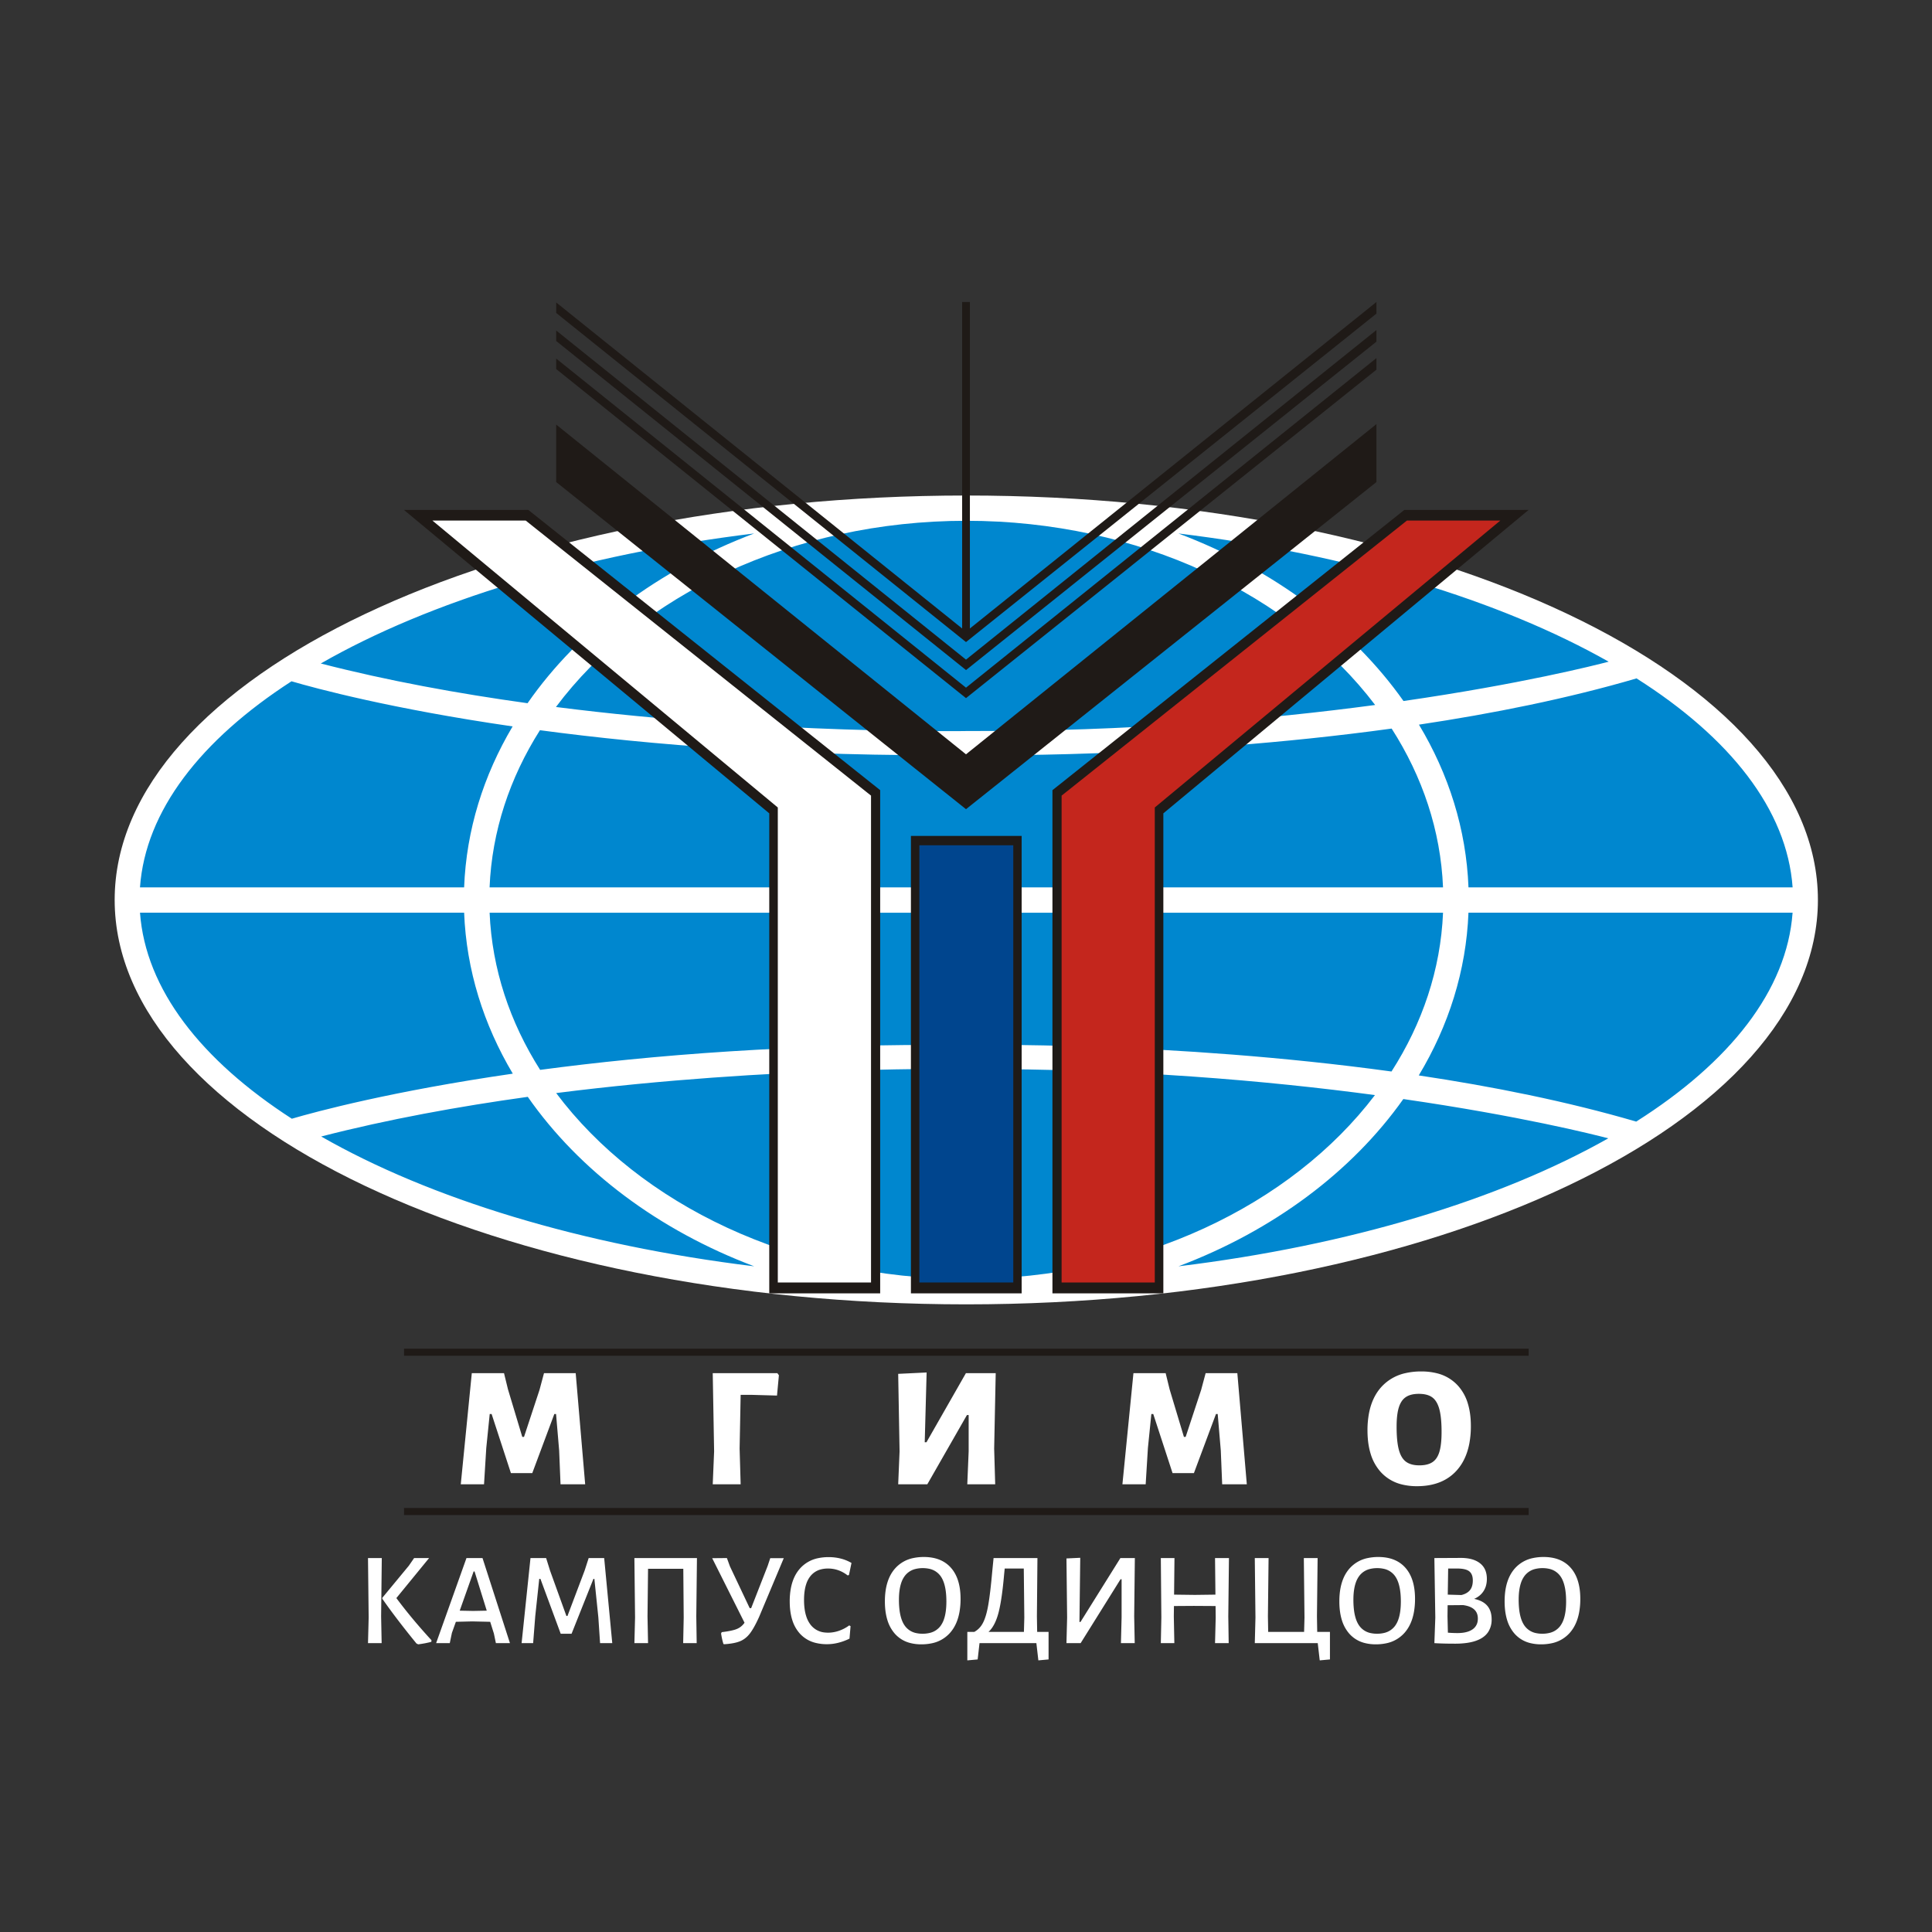 <?xml version="1.0" encoding="UTF-8"?>
<svg version="1.1" viewBox="0 0 250 250" xmlns="http://www.w3.org/2000/svg">
    <rect x="0" y="0" width="250" height="250" fill="#333333" stroke="none"/>
    <g transform="matrix(.343 0 0 .343 -14.121 -4.326)" fill-rule="evenodd">
        <g>
            <path d="m405.71 199.55c176.96 0 321.28 68.537 321.28 152.57 0 84.036-144.32 152.57-321.28 152.57s-321.28-68.535-321.28-152.57c0-84.032 144.32-152.57 321.28-152.57z"
                  fill="#fff"/>
            <path d="m485.75 213.87c64.709 7.903 121.26 25.148 162.3 48.368-5.214 1.373-32.976 8.412-77.395 14.843-19.418-27.506-49.147-49.724-84.909-63.211zm74.205 64.702c-40.425 5.419-92.832 10.027-153.5 9.82 0 0-73.433 1.382-155.55-9.061 31.412-41.997 89.084-70.248 154.81-70.248 65.326 0 122.7 27.908 154.24 69.488zm-319.76-0.666c-26.095-3.624-52.774-8.48-78.007-14.985 41.143-23.564 98.155-41.071 163.49-49.053-36.116 13.623-66.084 36.149-85.486 64.039zm418.37-9.365c35.24 22.342 56.792 49.499 58.884 78.847h-122.28c-0.835-21.925-7.455-42.714-18.686-61.396 27.765-4.158 55.971-9.798 82.085-17.451zm-73.006 78.847h-359.69c0.874-21.245 7.625-41.344 19-59.297 41.606 5.557 95.911 9.987 161.59 9.377 0 0 76.42 1.461 159.72-9.996 11.611 18.11 18.503 38.428 19.387 59.916zm-369.3 0h-122.28c2.058-28.871 22.938-55.623 57.163-77.755 9.135 2.676 37.644 10.387 83.416 17.024-10.989 18.512-17.47 39.066-18.295 60.731zm501.18 9.548c-2.144 29.34-23.735 56.482-59.003 78.809-26.099-7.64-54.281-13.272-82.021-17.424 11.248-18.679 17.89-39.461 18.745-61.385h122.29zm-151.33 59.91c-83.272-11.446-159.65-9.983-159.65-9.983-65.644-0.609-119.92 3.814-161.52 9.366-11.395-17.947-18.164-38.042-19.061-59.286h359.69c-0.907 21.487-7.816 41.8-19.449 59.904zm-331.49 0.815c-45.594 6.608-74.07 14.285-83.352 16.997-34.25-22.13-55.17-48.87-57.279-77.73h122.28c0.846 21.664 7.345 42.213 18.352 60.719zm413.29 24.393c-41.034 23.179-97.522 40.39-162.15 48.285 35.713-13.47 65.41-35.647 84.828-63.103 44.048 6.373 71.738 13.351 77.325 14.818zm-322.23 48.28c-65.26-7.97-122.21-25.45-163.34-48.97 25.215-6.493 51.869-11.341 77.938-14.96 19.404 27.837 49.336 50.323 85.404 63.928zm-74.687-65.353c82.084-10.433 155.47-9.048 155.47-9.048 60.623-0.207 113 4.393 153.42 9.807-31.552 41.522-88.89 69.383-154.16 69.383-65.665 0-123.3-28.203-154.73-70.142z"
                  fill="#0087cf"/>
            <path d="m560.44 126.55-153.37 123.16v-123.16h-2.926v123.16l-153.15-122.99v3.953l154.61 124.17 154.84-123.91zm0 10.572-154.84 124.34-154.61-124.17v3.953l154.62 124.16 154.83-123.9zm0 10.578-154.84 124.34-154.61-124.16v3.953l154.61 124.16 154.84-123.91zm0 24.916-154.84 124.57-154.61-124.4v21.68l154.61 123.42 154.84-123.41zm-366.87 32.379 137.81 114.46v181.09h41.842v-189.84l-132.74-105.72zm377.38 0-132.74 105.72v189.83h41.84v-181.09l137.81-114.47zm-186.13 122.97v172.58h41.779v-172.58zm-191.23 193.45v2.66h424.28v-2.66zm0 60.105v2.66h424.28v-2.66z"
                  fill="#1f1a17"/>
        </g>
        <g fill="#fff">
            <g transform="translate(215 530)">
                <path d="M 43.355 0.651 L 46.93 42.576 L 37.635 42.576 L 37.115 29.836 L 35.945 16.056 L 35.295 16.056 L 26.975 38.351 L 18.915 38.351 L 11.635 16.056 L 10.92 16.056 L 9.62 28.861 L 8.775 42.576 L 0 42.576 L 4.16 0.651 L 16.315 0.651 L 17.81 6.761 L 23.205 24.701 L 23.855 24.701 L 29.705 6.956 L 31.395 0.651 L 43.355 0.651 Z"/>
                <path d="M 79.43 0.651 L 80.015 1.431 L 79.3 9.101 L 70.07 8.841 L 65.585 8.841 L 65.195 29.121 L 65.585 42.576 L 55.055 42.576 L 55.575 30.161 L 55.055 0.651 L 79.43 0.651 Z"
                      transform="translate(40 0)"/>
                <path d="M 85.02 42.576 L 85.54 30.161 L 85.02 0.911 L 95.745 0.391 L 95.03 26.716 L 95.68 26.716 L 110.565 0.651 L 121.81 0.651 L 121.225 29.121 L 121.615 42.576 L 111.085 42.576 L 111.605 30.161 L 111.605 16.446 L 110.955 16.446 L 96.005 42.576 L 85.02 42.576 Z"
                      transform="translate(80 0)"/>
                <path d="M 172.965 0.651 L 176.54 42.576 L 167.245 42.576 L 166.725 29.836 L 165.555 16.056 L 164.905 16.056 L 156.585 38.351 L 148.525 38.351 L 141.245 16.056 L 140.53 16.056 L 139.23 28.861 L 138.385 42.576 L 129.61 42.576 L 133.77 0.651 L 145.925 0.651 L 147.42 6.761 L 152.815 24.701 L 153.465 24.701 L 159.315 6.956 L 161.005 0.651 L 172.965 0.651 Z"
                      transform="translate(120 0)"/>
                <path d="M 207.998 0.627 A 24.007 24.007 0 0 0 202.345 0.001 A 26.209 26.209 0 0 0 196.462 0.624 A 17.243 17.243 0 0 0 187.362 5.786 Q 183.801 9.675 182.634 15.769 A 34.39 34.39 0 0 0 182.065 22.231 A 37.542 37.542 0 0 0 182.179 25.199 Q 182.428 28.346 183.227 30.977 A 17.99 17.99 0 0 0 186.94 37.798 A 15.706 15.706 0 0 0 195.074 42.642 A 23.157 23.157 0 0 0 200.72 43.291 Q 210.405 43.291 215.735 37.343 A 18.191 18.191 0 0 0 218.166 33.888 Q 219.775 30.933 220.491 27.165 A 35.162 35.162 0 0 0 221.065 20.606 Q 221.065 15.82 219.921 12.094 A 17.461 17.461 0 0 0 216.19 5.363 A 15.797 15.797 0 0 0 207.998 0.627 Z M 201.435 8.451 Q 198.38 8.451 196.56 9.653 A 5.845 5.845 0 0 0 194.826 11.471 Q 194.371 12.2 194.041 13.119 A 11.044 11.044 0 0 0 193.895 13.553 A 15.342 15.342 0 0 0 193.416 15.621 Q 193.05 17.828 193.05 20.866 A 58.655 58.655 0 0 0 193.133 24.087 Q 193.314 27.376 193.895 29.543 Q 194.74 32.696 196.593 34.061 Q 198.445 35.426 201.63 35.426 A 13.12 13.12 0 0 0 203.58 35.29 Q 204.582 35.139 205.403 34.821 A 6.14 6.14 0 0 0 206.57 34.223 A 5.697 5.697 0 0 0 208.279 32.419 Q 208.841 31.507 209.203 30.291 A 15.966 15.966 0 0 0 209.648 28.282 Q 210.015 26.004 210.015 22.816 A 57.309 57.309 0 0 0 209.932 19.632 Q 209.767 16.667 209.269 14.621 A 15.497 15.497 0 0 0 209.17 14.236 A 11.929 11.929 0 0 0 208.529 12.42 Q 208.111 11.501 207.566 10.814 A 5.515 5.515 0 0 0 206.505 9.783 Q 204.685 8.451 201.435 8.451 Z"
                      transform="translate(160 0)"/>
            </g>
            <!--<path transform="translate(230 590)"
                  d="M 49.75 32.501 L 52.25 9.451 L 57.3 9.451 L 58.4 12.901 L 62.45 24.251 L 62.8 24.251 L 67.2 12.901 L 68.35 9.451 L 73.3 9.451 L 75.45 32.501 L 71.4 32.501 L 71 25.301 L 70.15 16.101 L 69.8 16.101 L 64.15 30.051 L 60.65 30.051 L 55.45 16.101 L 55.15 16.101 L 54.2 24.651 L 53.6 32.501 L 49.75 32.501 Z M 287.3 28.751 L 290.7 28.751 L 290.7 38.001 L 287.3 38.301 L 286.7 32.501 L 268.6 32.501 L 268.8 22.851 L 268.65 9.451 L 273.65 9.451 L 273.45 22.401 L 273.55 28.751 L 282.45 28.751 L 282.55 22.851 L 282.4 9.451 L 287.35 9.451 L 287.15 22.401 L 287.3 28.751 Z M 215.4 32.501 L 215.6 22.851 L 215.4 9.551 L 220.35 9.351 L 220.25 25.451 L 220.55 25.451 L 229.8 9.451 L 234.8 9.451 L 234.6 22.251 L 234.8 32.501 L 229.85 32.501 L 230 23.201 L 230.05 16.201 L 229.7 16.201 L 220.3 32.501 L 215.4 32.501 Z M 108.9 9.301 L 109.65 12.551 L 114.65 27.201 L 115 27.201 L 120 13.001 L 120.85 9.451 L 125.25 9.451 L 117.3 31.351 A 31.014 31.014 0 0 1 116.385 33.662 Q 115.9 34.75 115.379 35.644 A 14.367 14.367 0 0 1 114.65 36.776 Q 113.2 38.801 111.075 40.001 Q 109.437 40.926 107.041 41.643 A 33.761 33.761 0 0 1 105.55 42.051 L 105.1 42.051 A 10.29 10.29 0 0 1 103.783 40.417 A 13.394 13.394 0 0 1 103 39.051 L 103.15 38.501 A 24.797 24.797 0 0 0 105.413 37.983 Q 106.502 37.676 107.398 37.291 A 10.712 10.712 0 0 0 108.75 36.601 Q 110.8 35.351 112.5 32.501 L 104.1 9.551 L 108.9 9.301 Z M 261.5 9.451 L 261.3 22.401 L 261.45 32.501 L 256.45 32.501 L 256.65 22.851 L 251.55 22.801 L 246.75 22.901 L 246.9 32.501 L 241.9 32.501 L 242.1 22.851 L 241.95 9.451 L 246.95 9.451 L 246.8 19.051 L 251.75 19.101 L 256.6 19.101 L 256.55 9.451 L 261.5 9.451 Z M 100.55 9.451 L 100.35 23.901 L 100.55 32.501 L 95.5 32.501 L 95.75 24.401 L 95.6 13.051 L 86.6 13.051 L 86.45 23.901 L 86.6 32.501 L 81.6 32.501 L 81.8 24.401 L 81.65 9.451 L 100.55 9.451 Z M 207.15 28.851 L 210.35 28.851 L 210.35 38.001 L 207 38.301 L 206.4 32.501 L 190.45 32.501 L 189.85 38.001 L 186.5 38.301 L 186.5 28.851 L 188.35 28.851 Q 189.85 27.901 190.7 26.301 A 9.745 9.745 0 0 0 191.246 25.05 Q 191.73 23.712 192.075 21.826 A 55.557 55.557 0 0 0 192.339 20.237 Q 192.737 17.626 193.15 13.651 L 193.6 9.451 L 207.25 9.451 L 207.05 22.401 L 207.15 28.851 Z M 45.9 28.601 L 46.35 28.951 L 45.85 31.751 Q 44.4 32.651 42.7 32.851 A 4.549 4.549 0 0 1 41.479 32.569 A 3.582 3.582 0 0 1 40.2 31.726 A 3.991 3.991 0 0 1 39.25 30.095 A 5.467 5.467 0 0 1 39.05 29.151 L 38.7 29.151 A 19.041 19.041 0 0 1 36.612 31.072 Q 35.41 32.014 34.187 32.6 A 10.736 10.736 0 0 1 33.5 32.901 A 11.203 11.203 0 0 1 31.302 32.665 Q 29.975 32.379 28.947 31.747 A 6.254 6.254 0 0 1 28.075 31.101 Q 26.1 29.351 26.1 26.351 Q 26.1 22.933 28.96 21.492 A 8.677 8.677 0 0 1 30.95 20.801 L 38.85 19.051 L 38.9 16.351 Q 38.9 15.077 38.462 14.23 A 2.834 2.834 0 0 0 37.975 13.551 Q 37.13 12.683 35.597 12.608 A 6.067 6.067 0 0 0 35.3 12.601 A 7.906 7.906 0 0 0 32.537 13.112 A 9.45 9.45 0 0 0 31.9 13.376 A 13.37 13.37 0 0 0 30.461 14.15 Q 29.777 14.569 29.046 15.109 A 26.961 26.961 0 0 0 28.15 15.801 L 27.75 15.551 L 27.1 12.001 A 18.281 18.281 0 0 1 31.199 9.872 A 14.375 14.375 0 0 1 36.1 9.001 A 11.669 11.669 0 0 1 38.301 9.196 Q 39.572 9.44 40.574 9.99 A 6.277 6.277 0 0 1 41.55 10.651 A 5.387 5.387 0 0 1 43.491 14.274 A 7.798 7.798 0 0 1 43.55 15.251 A 15.681 15.681 0 0 1 43.539 15.736 Q 43.502 16.861 43.331 19.853 A 819.245 819.245 0 0 1 43.25 21.251 A 771.538 771.538 0 0 0 43.148 22.98 Q 42.977 25.948 42.954 26.865 A 9.69 9.69 0 0 0 42.95 27.101 A 4.396 4.396 0 0 0 42.97 27.54 Q 43.015 27.983 43.158 28.253 A 0.924 0.924 0 0 0 43.275 28.426 A 0.938 0.938 0 0 0 43.634 28.675 Q 43.928 28.797 44.372 28.801 A 3.362 3.362 0 0 0 44.4 28.801 A 3.711 3.711 0 0 0 44.721 28.785 Q 45.037 28.757 45.476 28.68 A 17.7 17.7 0 0 0 45.9 28.601 Z M 170.3 0.001 Q 176.95 0.001 180.55 4.101 Q 183.581 7.553 184.06 13.487 A 28.78 28.78 0 0 1 184.15 15.801 A 28.067 28.067 0 0 1 183.745 20.726 Q 183.259 23.449 182.19 25.607 A 13.716 13.716 0 0 1 180.3 28.476 A 12.501 12.501 0 0 1 173.087 32.597 A 18.733 18.733 0 0 1 169.35 32.951 A 16.514 16.514 0 0 1 165.17 32.451 A 11.433 11.433 0 0 1 159.175 28.726 A 13.896 13.896 0 0 1 156.55 23.806 Q 155.912 21.75 155.702 19.272 A 29.946 29.946 0 0 1 155.6 16.751 Q 155.6 8.701 159.425 4.351 A 12.436 12.436 0 0 1 166.398 0.384 A 18.806 18.806 0 0 1 170.3 0.001 Z M 23.05 0.401 L 10.7 15.501 A 185.635 185.635 0 0 0 18.595 25.368 A 223.594 223.594 0 0 0 23.95 31.401 L 23.9 32.001 Q 21.7 32.601 18.95 32.951 L 18.3 32.651 A 350.078 350.078 0 0 1 12.09 24.839 Q 8.381 20.026 5.4 15.751 L 5.4 15.401 L 15.4 3.301 L 17.4 0.401 L 23.05 0.401 Z M 143.35 10.301 L 142.5 14.551 L 142 14.751 Q 139.947 13.55 138.134 13.279 A 7.001 7.001 0 0 0 137.1 13.201 A 5.63 5.63 0 0 0 135.205 13.506 A 4.785 4.785 0 0 0 132.95 15.201 Q 131.76 16.788 131.514 19.382 A 15.054 15.054 0 0 0 131.45 20.801 Q 131.45 24.651 133 26.776 A 4.98 4.98 0 0 0 136.624 28.859 A 6.967 6.967 0 0 0 137.4 28.901 Q 139.666 28.901 142.219 27.669 A 17.051 17.051 0 0 0 142.75 27.401 L 143.2 27.701 L 142.7 31.801 A 17.498 17.498 0 0 1 137.744 32.91 A 16.214 16.214 0 0 1 136.6 32.951 Q 131.9 32.951 129.275 29.826 Q 126.988 27.103 126.693 22.577 A 21.213 21.213 0 0 1 126.65 21.201 Q 126.65 15.501 129.45 12.251 A 9.168 9.168 0 0 1 135.278 9.135 A 13.278 13.278 0 0 1 137.2 9.001 Q 138.8 9.001 140.45 9.351 Q 142.1 9.701 143.35 10.301 Z M 319.95 32.501 L 320.15 22.851 L 320 9.451 L 328.95 9.401 A 16.573 16.573 0 0 1 331.212 9.545 Q 333.506 9.862 334.95 10.876 A 4.721 4.721 0 0 1 337.004 14.312 A 6.522 6.522 0 0 1 337.05 15.101 Q 337.05 16.901 336.05 18.301 A 6.2 6.2 0 0 1 334.497 19.803 A 8.488 8.488 0 0 1 333.15 20.551 Q 337.867 21.61 338.043 25.634 A 7.242 7.242 0 0 1 338.05 25.951 Q 338.05 29.401 335.325 31.026 A 9.519 9.519 0 0 1 333.085 31.967 Q 330.719 32.651 327.25 32.651 A 178.439 178.439 0 0 1 322.317 32.58 A 210.319 210.319 0 0 1 319.95 32.501 Z M 5.2 0.401 L 4.95 22.401 L 5.15 32.501 L 0 32.501 L 0.25 22.851 L 0 0.401 L 5.2 0.401 Z M 307.871 9.358 A 12.436 12.436 0 0 0 304.8 9.001 A 13.719 13.719 0 0 0 302.019 9.268 A 9.107 9.107 0 0 0 296.85 12.201 A 9.753 9.753 0 0 0 295.432 14.347 Q 294.05 17.17 294.05 21.351 A 21.101 21.101 0 0 0 294.114 23.024 Q 294.46 27.374 296.675 29.926 A 8.428 8.428 0 0 0 301.079 32.593 A 12.436 12.436 0 0 0 304.15 32.951 A 13.719 13.719 0 0 0 306.931 32.683 A 9.107 9.107 0 0 0 312.1 29.751 A 9.753 9.753 0 0 0 313.518 27.604 Q 314.9 24.781 314.9 20.601 A 21.101 21.101 0 0 0 314.836 18.927 Q 314.49 14.578 312.275 12.026 A 8.428 8.428 0 0 0 307.871 9.358 Z M 355.421 9.358 A 12.436 12.436 0 0 0 352.35 9.001 A 13.719 13.719 0 0 0 349.569 9.268 A 9.107 9.107 0 0 0 344.4 12.201 A 9.753 9.753 0 0 0 342.982 14.347 Q 341.6 17.17 341.6 21.351 A 21.101 21.101 0 0 0 341.664 23.024 Q 342.01 27.374 344.225 29.926 A 8.428 8.428 0 0 0 348.629 32.593 A 12.436 12.436 0 0 0 351.7 32.951 A 13.719 13.719 0 0 0 354.481 32.683 A 9.107 9.107 0 0 0 359.65 29.751 A 9.753 9.753 0 0 0 361.068 27.604 Q 362.45 24.781 362.45 20.601 A 21.101 21.101 0 0 0 362.386 18.927 Q 362.04 14.578 359.825 12.026 A 8.428 8.428 0 0 0 355.421 9.358 Z M 169.9 4.201 A 11.189 11.189 0 0 0 167.224 4.501 A 7.11 7.11 0 0 0 163.125 7.126 A 9.164 9.164 0 0 0 161.775 9.75 Q 160.955 12.164 160.903 15.674 A 32.428 32.428 0 0 0 160.9 16.151 A 32.321 32.321 0 0 0 161.067 19.564 Q 161.438 23.046 162.633 25.174 A 7.964 7.964 0 0 0 163.075 25.876 A 7.027 7.027 0 0 0 167.612 28.746 A 11.085 11.085 0 0 0 169.8 28.951 A 11.337 11.337 0 0 0 172.441 28.663 A 7.048 7.048 0 0 0 176.6 26.001 A 9.182 9.182 0 0 0 177.897 23.454 Q 178.8 20.805 178.8 16.801 Q 178.8 10.909 177.04 7.87 A 7.772 7.772 0 0 0 176.625 7.226 A 7.012 7.012 0 0 0 172.211 4.427 A 11.137 11.137 0 0 0 169.9 4.201 Z M 202.45 28.851 L 202.55 22.851 L 202.4 12.801 L 197.2 12.801 L 197 14.451 A 109.228 109.228 0 0 1 196.68 17.43 Q 196.289 20.628 195.79 22.795 A 23.915 23.915 0 0 1 195.475 24.026 Q 194.816 26.322 193.765 27.794 A 7.15 7.15 0 0 1 192.85 28.851 L 202.45 28.851 Z M 304.5 12.551 A 5.896 5.896 0 0 0 301.841 13.11 Q 298.8 14.626 298.8 20.251 A 25.168 25.168 0 0 0 298.911 22.701 Q 299.152 25.156 299.917 26.693 A 6.151 6.151 0 0 0 300.2 27.201 A 4.529 4.529 0 0 0 303.465 29.372 A 6.504 6.504 0 0 0 304.5 29.451 Q 307.35 29.451 308.75 27.551 Q 310.15 25.651 310.15 21.751 A 25.168 25.168 0 0 0 310.039 19.301 Q 309.798 16.846 309.033 15.309 A 6.151 6.151 0 0 0 308.75 14.801 A 4.511 4.511 0 0 0 305.518 12.63 A 6.299 6.299 0 0 0 304.5 12.551 Z M 352.05 12.551 A 5.896 5.896 0 0 0 349.391 13.11 Q 346.35 14.626 346.35 20.251 A 25.168 25.168 0 0 0 346.461 22.701 Q 346.702 25.156 347.467 26.693 A 6.151 6.151 0 0 0 347.75 27.201 A 4.529 4.529 0 0 0 351.015 29.372 A 6.504 6.504 0 0 0 352.05 29.451 Q 354.9 29.451 356.3 27.551 Q 357.7 25.651 357.7 21.751 A 25.168 25.168 0 0 0 357.589 19.301 Q 357.348 16.846 356.583 15.309 A 6.151 6.151 0 0 0 356.3 14.801 A 4.511 4.511 0 0 0 353.068 12.63 A 6.299 6.299 0 0 0 352.05 12.551 Z M 329.5 22.401 L 324.55 22.451 L 324.65 29.501 Q 326.25 29.651 327.8 29.651 A 11.709 11.709 0 0 0 329.363 29.553 Q 330.952 29.339 331.95 28.651 A 3.206 3.206 0 0 0 333.365 26.322 A 4.476 4.476 0 0 0 333.4 25.751 A 2.969 2.969 0 0 0 332.896 24.006 Q 331.998 22.721 329.5 22.401 Z M 324.75 12.551 L 324.6 19.301 L 328.9 19.451 A 6.573 6.573 0 0 0 330.019 19.122 Q 330.641 18.872 331.108 18.507 A 3.574 3.574 0 0 0 331.5 18.151 A 3.241 3.241 0 0 0 332.357 16.331 A 4.457 4.457 0 0 0 332.4 15.701 Q 332.4 14.101 331.15 13.301 A 4.116 4.116 0 0 0 330.138 12.847 Q 329.165 12.548 327.757 12.507 A 15.746 15.746 0 0 0 327.3 12.501 Q 325.65 12.501 324.75 12.551 Z M 38.85 22.001 L 32.35 23.551 A 3.623 3.623 0 0 0 31.836 23.703 Q 31.581 23.801 31.384 23.932 A 1.568 1.568 0 0 0 31.05 24.226 Q 30.654 24.696 30.65 25.682 A 4.968 4.968 0 0 0 30.65 25.701 Q 30.65 27.201 31.475 28.051 A 2.742 2.742 0 0 0 32.997 28.841 A 3.946 3.946 0 0 0 33.7 28.901 Q 36.05 28.901 38.7 25.851 L 38.85 22.001 Z"/>-->
            <path transform="translate(180 600)"
                  d="M 89.1 0.401 L 92.15 32.501 L 87.55 32.501 L 86.9 22.751 L 85.4 8.251 L 85.05 8.251 L 76.8 28.951 L 72.7 28.951 L 65.05 8.251 L 64.6 8.251 L 63.1 22.301 L 62.3 32.501 L 57.95 32.501 L 61.3 0.401 L 67.2 0.401 L 68.7 5.201 L 74.85 22.251 L 75.25 22.251 L 81.75 5.051 L 83.25 0.401 L 89.1 0.401 Z M 263.5 32.501 L 263.75 22.851 L 263.5 0.551 L 268.7 0.301 L 268.4 24.501 L 268.8 24.501 L 283.85 0.401 L 289.3 0.401 L 289.05 22.401 L 289.25 32.501 L 284.05 32.501 L 284.3 22.851 L 284.3 8.401 L 283.9 8.401 L 268.85 32.501 L 263.5 32.501 Z M 358.1 28.251 L 362.9 28.251 L 362.9 38.651 L 359.05 39.001 L 358.3 32.501 L 334.55 32.501 L 334.8 22.851 L 334.55 0.401 L 339.75 0.401 L 339.5 22.401 L 339.6 28.251 L 353.15 28.251 L 353.3 22.851 L 353.05 0.401 L 358.25 0.401 L 358 22.401 L 358.1 28.251 Z M 324.8 0.401 L 324.55 22.401 L 324.7 32.501 L 319.55 32.501 L 319.8 22.851 L 319.75 18.501 L 311.55 18.451 L 304.05 18.501 L 304 22.401 L 304.2 32.501 L 299.1 32.501 L 299.3 22.851 L 299.1 0.401 L 304.25 0.401 L 304.1 14.201 L 311.95 14.301 L 319.7 14.201 L 319.55 0.401 L 324.8 0.401 Z M 124.1 0.401 L 123.85 22.401 L 124 32.501 L 118.9 32.501 L 119.1 22.851 L 118.95 4.451 L 105.65 4.451 L 105.45 22.401 L 105.65 32.501 L 100.5 32.501 L 100.75 22.851 L 100.5 0.401 L 124.1 0.401 Z M 252.45 28.251 L 256.75 28.251 L 256.75 38.651 L 252.9 39.001 L 252.15 32.501 L 230.7 32.501 L 230 38.651 L 226.1 39.001 L 226.1 28.251 L 228.75 28.251 A 7.79 7.79 0 0 0 231.648 25.464 A 9.763 9.763 0 0 0 232.05 24.751 Q 233.199 22.501 233.935 18.465 A 47.64 47.64 0 0 0 234 18.101 Q 234.75 13.801 235.45 6.001 L 236 0.401 L 252.55 0.401 L 252.35 22.401 L 252.45 28.251 Z M 151.75 0.451 L 156.85 0.451 L 147.55 22.601 A 58.393 58.393 0 0 1 146.451 24.905 Q 145.362 27.055 144.392 28.421 A 14.157 14.157 0 0 1 144.075 28.851 Q 142.5 30.901 140.375 31.776 A 11.758 11.758 0 0 1 138.728 32.303 Q 136.992 32.733 134.588 32.898 A 37.601 37.601 0 0 1 134.55 32.901 L 134.1 32.851 Q 133.55 31.101 133.2 28.851 L 133.45 28.351 A 48.082 48.082 0 0 0 135.247 28.108 Q 137.112 27.818 138.338 27.443 A 9.532 9.532 0 0 0 139.1 27.176 Q 140.9 26.451 142.05 24.801 L 129.85 0.451 L 135.4 0.401 L 136.55 3.551 L 144 19.301 L 144.55 19.301 L 150.8 3.301 L 151.75 0.451 Z M 182.4 2.251 L 181.45 6.801 L 180.95 6.951 Q 177.6 4.351 173.55 4.351 A 10.378 10.378 0 0 0 170.77 4.702 A 7.382 7.382 0 0 0 166.825 7.326 A 9.527 9.527 0 0 0 165.325 10.209 Q 164.887 11.525 164.681 13.134 A 24.267 24.267 0 0 0 164.5 16.201 Q 164.5 20.016 165.435 22.678 A 10.13 10.13 0 0 0 166.85 25.401 A 7.616 7.616 0 0 0 172.43 28.495 A 10.992 10.992 0 0 0 173.55 28.551 Q 175.65 28.551 177.725 27.826 Q 179.8 27.101 181.55 25.801 L 182.05 26.101 L 181.65 30.801 A 21.321 21.321 0 0 1 177.109 32.439 A 17.487 17.487 0 0 1 173.15 32.901 A 17.343 17.343 0 0 1 168.876 32.404 A 11.722 11.722 0 0 1 162.75 28.701 A 13.732 13.732 0 0 1 160.041 23.706 Q 159.1 20.686 159.1 16.751 A 26.873 26.873 0 0 1 159.502 11.947 Q 159.987 9.284 161.055 7.178 A 13.282 13.282 0 0 1 162.925 4.401 A 12.446 12.446 0 0 1 169.968 0.414 A 18.669 18.669 0 0 1 173.75 0.051 A 18.523 18.523 0 0 1 178.598 0.662 A 15.431 15.431 0 0 1 182.4 2.251 Z M 43.2 0.401 L 53.55 32.501 L 48.25 32.501 L 47.5 28.901 L 46.1 24.451 L 39.3 24.301 L 33.15 24.451 L 31.65 28.651 L 30.85 32.501 L 25.7 32.501 L 37.15 0.401 L 43.2 0.401 Z M 402.35 32.501 L 402.3 32.501 L 402.65 22.851 L 402.3 0.401 L 412.3 0.351 A 17.181 17.181 0 0 1 415.113 0.566 Q 417.79 1.011 419.525 2.376 Q 422.1 4.401 422.1 8.251 A 9.74 9.74 0 0 1 421.843 10.538 A 7.471 7.471 0 0 1 420.85 12.876 Q 419.6 14.801 417.3 15.801 Q 420.65 16.501 422.275 18.426 Q 423.86 20.304 423.899 23.348 A 12.042 12.042 0 0 1 423.9 23.501 A 8.461 8.461 0 0 1 422.593 28.3 Q 420.385 31.614 414.447 32.432 A 31.6 31.6 0 0 1 410.15 32.701 Q 405.901 32.701 403.012 32.541 A 65.497 65.497 0 0 1 402.35 32.501 Z M 209.7 0.001 Q 216.35 0.001 219.95 4.101 Q 222.981 7.553 223.46 13.487 A 28.78 28.78 0 0 1 223.55 15.801 A 28.067 28.067 0 0 1 223.145 20.726 Q 222.659 23.449 221.59 25.607 A 13.716 13.716 0 0 1 219.7 28.476 A 12.501 12.501 0 0 1 212.487 32.597 A 18.733 18.733 0 0 1 208.75 32.951 A 16.514 16.514 0 0 1 204.57 32.451 A 11.433 11.433 0 0 1 198.575 28.726 A 13.896 13.896 0 0 1 195.95 23.806 Q 195.312 21.75 195.102 19.272 A 29.946 29.946 0 0 1 195 16.751 Q 195 8.701 198.825 4.351 A 12.436 12.436 0 0 1 205.798 0.384 A 18.806 18.806 0 0 1 209.7 0.001 Z M 381.15 0.001 Q 387.8 0.001 391.4 4.101 Q 394.431 7.553 394.91 13.487 A 28.78 28.78 0 0 1 395 15.801 A 28.067 28.067 0 0 1 394.595 20.726 Q 394.109 23.449 393.04 25.607 A 13.716 13.716 0 0 1 391.15 28.476 A 12.501 12.501 0 0 1 383.937 32.597 A 18.733 18.733 0 0 1 380.2 32.951 A 16.514 16.514 0 0 1 376.02 32.451 A 11.433 11.433 0 0 1 370.025 28.726 A 13.896 13.896 0 0 1 367.4 23.806 Q 366.762 21.75 366.552 19.272 A 29.946 29.946 0 0 1 366.45 16.751 Q 366.45 8.701 370.275 4.351 A 12.436 12.436 0 0 1 377.248 0.384 A 18.806 18.806 0 0 1 381.15 0.001 Z M 443.5 0.001 Q 450.15 0.001 453.75 4.101 Q 456.781 7.553 457.26 13.487 A 28.78 28.78 0 0 1 457.35 15.801 A 28.067 28.067 0 0 1 456.945 20.726 Q 456.459 23.449 455.39 25.607 A 13.716 13.716 0 0 1 453.5 28.476 A 12.501 12.501 0 0 1 446.287 32.597 A 18.733 18.733 0 0 1 442.55 32.951 A 16.514 16.514 0 0 1 438.37 32.451 A 11.433 11.433 0 0 1 432.375 28.726 A 13.896 13.896 0 0 1 429.75 23.806 Q 429.112 21.75 428.902 19.272 A 29.946 29.946 0 0 1 428.8 16.751 Q 428.8 8.701 432.625 4.351 A 12.436 12.436 0 0 1 439.598 0.384 A 18.806 18.806 0 0 1 443.5 0.001 Z M 23.05 0.401 L 10.7 15.501 A 185.635 185.635 0 0 0 18.595 25.368 A 223.594 223.594 0 0 0 23.95 31.401 L 23.9 32.001 Q 21.7 32.601 18.95 32.951 L 18.3 32.651 A 350.078 350.078 0 0 1 12.09 24.839 Q 8.381 20.026 5.4 15.751 L 5.4 15.401 L 15.4 3.301 L 17.4 0.401 L 23.05 0.401 Z M 5.2 0.401 L 4.95 22.401 L 5.15 32.501 L 0 32.501 L 0.25 22.851 L 0 0.401 L 5.2 0.401 Z M 209.3 4.201 A 11.189 11.189 0 0 0 206.624 4.501 A 7.11 7.11 0 0 0 202.525 7.126 A 9.164 9.164 0 0 0 201.175 9.75 Q 200.355 12.164 200.303 15.674 A 32.428 32.428 0 0 0 200.3 16.151 A 32.321 32.321 0 0 0 200.467 19.564 Q 200.838 23.046 202.033 25.174 A 7.964 7.964 0 0 0 202.475 25.876 A 7.027 7.027 0 0 0 207.012 28.746 A 11.085 11.085 0 0 0 209.2 28.951 A 11.337 11.337 0 0 0 211.841 28.663 A 7.048 7.048 0 0 0 216 26.001 A 9.182 9.182 0 0 0 217.297 23.454 Q 218.2 20.805 218.2 16.801 Q 218.2 10.909 216.44 7.87 A 7.772 7.772 0 0 0 216.025 7.226 A 7.012 7.012 0 0 0 211.611 4.427 A 11.137 11.137 0 0 0 209.3 4.201 Z M 380.75 4.201 A 11.189 11.189 0 0 0 378.074 4.501 A 7.11 7.11 0 0 0 373.975 7.126 A 9.164 9.164 0 0 0 372.625 9.75 Q 371.805 12.164 371.753 15.674 A 32.428 32.428 0 0 0 371.75 16.151 A 32.321 32.321 0 0 0 371.917 19.564 Q 372.288 23.046 373.483 25.174 A 7.964 7.964 0 0 0 373.925 25.876 A 7.027 7.027 0 0 0 378.462 28.746 A 11.085 11.085 0 0 0 380.65 28.951 A 11.337 11.337 0 0 0 383.291 28.663 A 7.048 7.048 0 0 0 387.45 26.001 A 9.182 9.182 0 0 0 388.747 23.454 Q 389.65 20.805 389.65 16.801 Q 389.65 10.909 387.89 7.87 A 7.772 7.772 0 0 0 387.475 7.226 A 7.012 7.012 0 0 0 383.061 4.427 A 11.137 11.137 0 0 0 380.75 4.201 Z M 443.1 4.201 A 11.189 11.189 0 0 0 440.424 4.501 A 7.11 7.11 0 0 0 436.325 7.126 A 9.164 9.164 0 0 0 434.975 9.75 Q 434.155 12.164 434.103 15.674 A 32.428 32.428 0 0 0 434.1 16.151 A 32.321 32.321 0 0 0 434.267 19.564 Q 434.638 23.046 435.833 25.174 A 7.964 7.964 0 0 0 436.275 25.876 A 7.027 7.027 0 0 0 440.812 28.746 A 11.085 11.085 0 0 0 443 28.951 A 11.337 11.337 0 0 0 445.641 28.663 A 7.048 7.048 0 0 0 449.8 26.001 A 9.182 9.182 0 0 0 451.097 23.454 Q 452 20.805 452 16.801 Q 452 10.909 450.24 7.87 A 7.772 7.772 0 0 0 449.825 7.226 A 7.012 7.012 0 0 0 445.411 4.427 A 11.137 11.137 0 0 0 443.1 4.201 Z M 247.45 28.251 L 247.6 22.851 L 247.4 4.351 L 240.2 4.351 L 239.95 6.901 A 175.409 175.409 0 0 1 239.497 11.399 Q 238.775 17.694 237.8 21.276 Q 236.947 24.409 235.62 26.434 A 9.54 9.54 0 0 1 234.1 28.251 L 247.45 28.251 Z M 39.65 20.351 L 44.8 20.251 L 40.2 5.451 L 39.85 5.451 L 34.6 20.251 L 39.65 20.351 Z M 413.15 18.151 L 407.3 18.201 L 407.25 22.401 L 407.4 28.551 Q 409.35 28.701 411 28.701 A 15.733 15.733 0 0 0 413.146 28.564 Q 415.325 28.263 416.7 27.301 A 4.519 4.519 0 0 0 418.651 24.013 A 6.537 6.537 0 0 0 418.7 23.201 Q 418.7 19.288 414.104 18.314 A 13.033 13.033 0 0 0 413.15 18.151 Z M 410.9 4.351 L 407.5 4.351 L 407.35 14.201 L 412.5 14.351 A 8.11 8.11 0 0 0 413.877 13.881 Q 415.061 13.345 415.75 12.476 Q 416.8 11.151 416.8 8.851 A 6.699 6.699 0 0 0 416.687 7.576 Q 416.55 6.867 416.244 6.326 A 3.074 3.074 0 0 0 415.45 5.401 Q 414.1 4.351 410.9 4.351 Z"/>
        </g>
        <g stroke-width=".176">
            <polygon transform="matrix(6.933,0,0,6.933,-342.94,-83.034)"
                     points="118.24 57.735 137.04 42.123 131.96 42.123 113.17 57.09 113.17 83.581 118.24 83.581"
                     fill="#c4261d"/>
            <polygon transform="matrix(6.933,0,0,6.933,-342.94,-83.034)"
                     points="97.727 57.735 78.934 42.123 84.01 42.123 102.8 57.09 102.8 83.581 97.727 83.581"
                     fill="#fff"/>
            <polygon transform="matrix(6.933,0,0,6.933,-342.94,-83.034)"
                     points="110.54 83.581 110.54 59.792 105.43 59.792 105.43 83.581" fill="#00458e"/>
        </g>
    </g>
</svg>